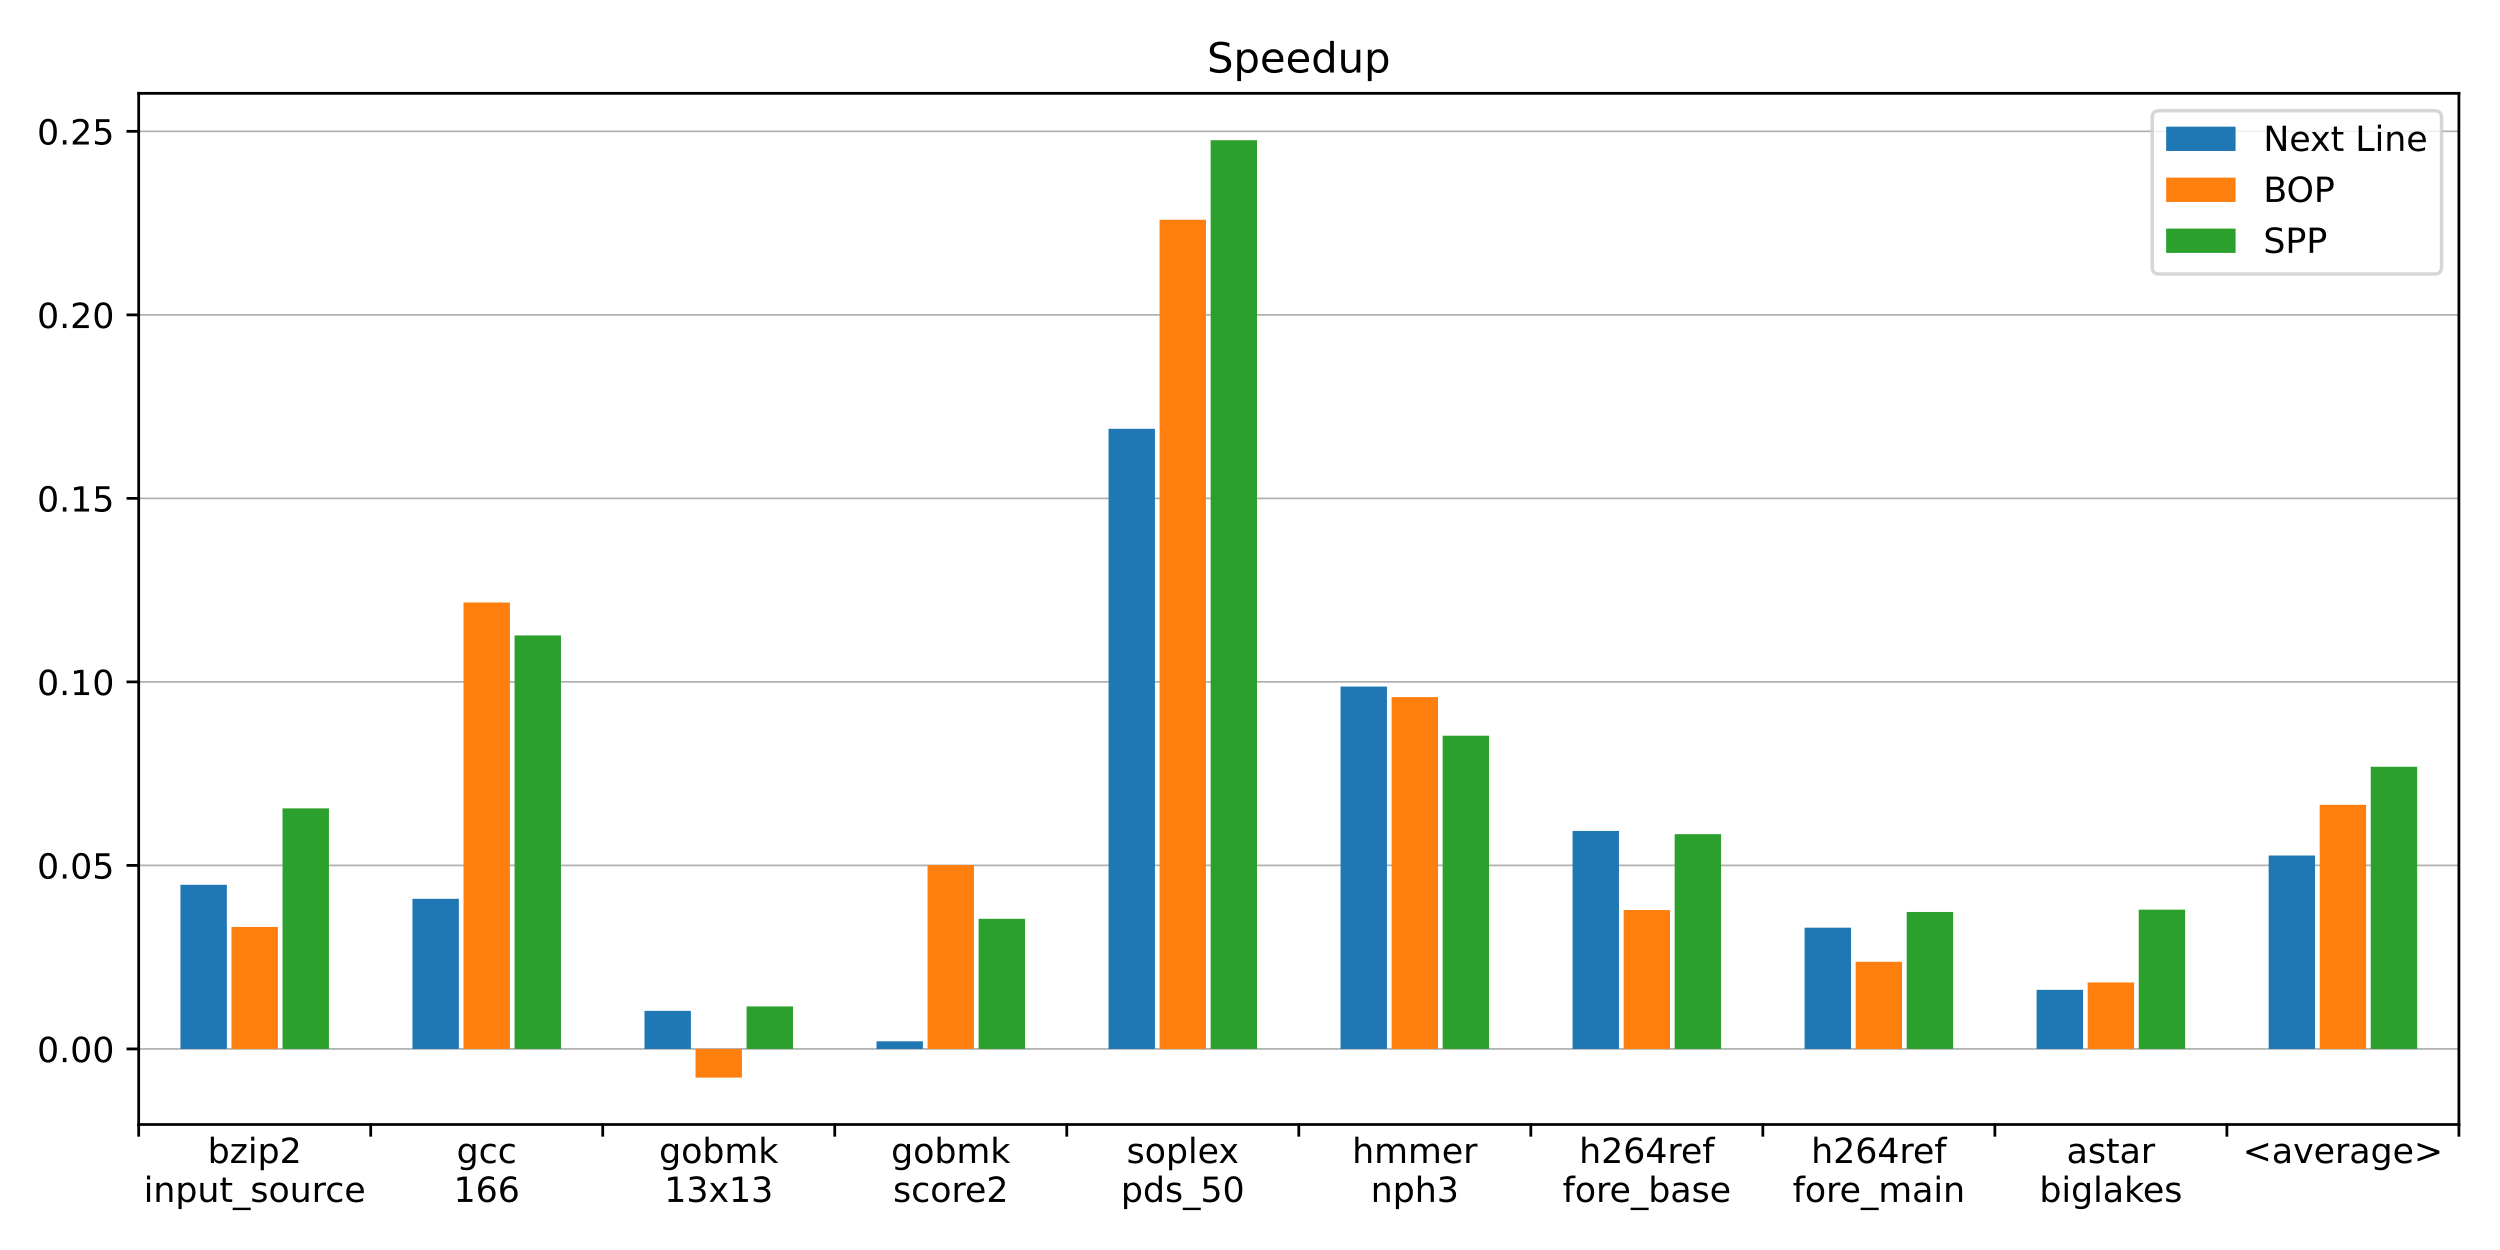 <?xml version="1.0" encoding="utf-8" standalone="no"?>
<!DOCTYPE svg PUBLIC "-//W3C//DTD SVG 1.1//EN"
  "http://www.w3.org/Graphics/SVG/1.1/DTD/svg11.dtd">
<!-- Created with matplotlib (https://matplotlib.org/) -->
<svg height="360pt" version="1.1" viewBox="0 0 720 360" width="720pt" xmlns="http://www.w3.org/2000/svg" xmlns:xlink="http://www.w3.org/1999/xlink">
 <defs>
  <style type="text/css">*{stroke-linecap:butt;stroke-linejoin:round;}</style>
 </defs>
 <g id="figure_1">
  <g id="patch_1">
   <path d="M 0 360 
L 720 360 
L 720 0 
L 0 0 
z
" style="fill:#ffffff;"/>
  </g>
  <g id="axes_1">
   <g id="patch_2">
    <path d="M 39.94 323.855 
L 708.165 323.855 
L 708.165 26.88 
L 39.94 26.88 
z
" style="fill:#ffffff;"/>
   </g>
   <g id="matplotlib.axis_1">
    <g id="xtick_1">
     <g id="text_1">
      <!-- bzip2 -->
      <g transform="translate(59.808 334.953)scale(0.1 -0.1)">
       <defs>
        <path d="M 48.688 27.297 
Q 48.688 37.203 44.609 42.844 
Q 40.531 48.484 33.406 48.484 
Q 26.266 48.484 22.188 42.844 
Q 18.109 37.203 18.109 27.297 
Q 18.109 17.391 22.188 11.75 
Q 26.266 6.109 33.406 6.109 
Q 40.531 6.109 44.609 11.75 
Q 48.688 17.391 48.688 27.297 
z
M 18.109 46.391 
Q 20.953 51.266 25.266 53.625 
Q 29.594 56 35.594 56 
Q 45.562 56 51.781 48.094 
Q 58.016 40.188 58.016 27.297 
Q 58.016 14.406 51.781 6.484 
Q 45.562 -1.422 35.594 -1.422 
Q 29.594 -1.422 25.266 0.953 
Q 20.953 3.328 18.109 8.203 
L 18.109 0 
L 9.078 0 
L 9.078 75.984 
L 18.109 75.984 
z
" id="DejaVuSans-98"/>
        <path d="M 5.516 54.688 
L 48.188 54.688 
L 48.188 46.484 
L 14.406 7.172 
L 48.188 7.172 
L 48.188 0 
L 4.297 0 
L 4.297 8.203 
L 38.094 47.516 
L 5.516 47.516 
z
" id="DejaVuSans-122"/>
        <path d="M 9.422 54.688 
L 18.406 54.688 
L 18.406 0 
L 9.422 0 
z
M 9.422 75.984 
L 18.406 75.984 
L 18.406 64.594 
L 9.422 64.594 
z
" id="DejaVuSans-105"/>
        <path d="M 18.109 8.203 
L 18.109 -20.797 
L 9.078 -20.797 
L 9.078 54.688 
L 18.109 54.688 
L 18.109 46.391 
Q 20.953 51.266 25.266 53.625 
Q 29.594 56 35.594 56 
Q 45.562 56 51.781 48.094 
Q 58.016 40.188 58.016 27.297 
Q 58.016 14.406 51.781 6.484 
Q 45.562 -1.422 35.594 -1.422 
Q 29.594 -1.422 25.266 0.953 
Q 20.953 3.328 18.109 8.203 
z
M 48.688 27.297 
Q 48.688 37.203 44.609 42.844 
Q 40.531 48.484 33.406 48.484 
Q 26.266 48.484 22.188 42.844 
Q 18.109 37.203 18.109 27.297 
Q 18.109 17.391 22.188 11.75 
Q 26.266 6.109 33.406 6.109 
Q 40.531 6.109 44.609 11.75 
Q 48.688 17.391 48.688 27.297 
z
" id="DejaVuSans-112"/>
        <path d="M 19.188 8.297 
L 53.609 8.297 
L 53.609 0 
L 7.328 0 
L 7.328 8.297 
Q 12.938 14.109 22.625 23.891 
Q 32.328 33.688 34.812 36.531 
Q 39.547 41.844 41.422 45.531 
Q 43.312 49.219 43.312 52.781 
Q 43.312 58.594 39.234 62.25 
Q 35.156 65.922 28.609 65.922 
Q 23.969 65.922 18.812 64.312 
Q 13.672 62.703 7.812 59.422 
L 7.812 69.391 
Q 13.766 71.781 18.938 73 
Q 24.125 74.219 28.422 74.219 
Q 39.75 74.219 46.484 68.547 
Q 53.219 62.891 53.219 53.422 
Q 53.219 48.922 51.531 44.891 
Q 49.859 40.875 45.406 35.406 
Q 44.188 33.984 37.641 27.219 
Q 31.109 20.453 19.188 8.297 
z
" id="DejaVuSans-50"/>
       </defs>
       <use xlink:href="#DejaVuSans-98"/>
       <use x="63.477" xlink:href="#DejaVuSans-122"/>
       <use x="115.967" xlink:href="#DejaVuSans-105"/>
       <use x="143.75" xlink:href="#DejaVuSans-112"/>
       <use x="207.227" xlink:href="#DejaVuSans-50"/>
      </g>
      <!-- input_source -->
      <g transform="translate(41.389 346.151)scale(0.1 -0.1)">
       <defs>
        <path d="M 54.891 33.016 
L 54.891 0 
L 45.906 0 
L 45.906 32.719 
Q 45.906 40.484 42.875 44.328 
Q 39.844 48.188 33.797 48.188 
Q 26.516 48.188 22.312 43.547 
Q 18.109 38.922 18.109 30.906 
L 18.109 0 
L 9.078 0 
L 9.078 54.688 
L 18.109 54.688 
L 18.109 46.188 
Q 21.344 51.125 25.703 53.562 
Q 30.078 56 35.797 56 
Q 45.219 56 50.047 50.172 
Q 54.891 44.344 54.891 33.016 
z
" id="DejaVuSans-110"/>
        <path d="M 8.5 21.578 
L 8.5 54.688 
L 17.484 54.688 
L 17.484 21.922 
Q 17.484 14.156 20.5 10.266 
Q 23.531 6.391 29.594 6.391 
Q 36.859 6.391 41.078 11.031 
Q 45.312 15.672 45.312 23.688 
L 45.312 54.688 
L 54.297 54.688 
L 54.297 0 
L 45.312 0 
L 45.312 8.406 
Q 42.047 3.422 37.719 1 
Q 33.406 -1.422 27.688 -1.422 
Q 18.266 -1.422 13.375 4.438 
Q 8.5 10.297 8.5 21.578 
z
M 31.109 56 
z
" id="DejaVuSans-117"/>
        <path d="M 18.312 70.219 
L 18.312 54.688 
L 36.812 54.688 
L 36.812 47.703 
L 18.312 47.703 
L 18.312 18.016 
Q 18.312 11.328 20.141 9.422 
Q 21.969 7.516 27.594 7.516 
L 36.812 7.516 
L 36.812 0 
L 27.594 0 
Q 17.188 0 13.234 3.875 
Q 9.281 7.766 9.281 18.016 
L 9.281 47.703 
L 2.688 47.703 
L 2.688 54.688 
L 9.281 54.688 
L 9.281 70.219 
z
" id="DejaVuSans-116"/>
        <path d="M 50.984 -16.609 
L 50.984 -23.578 
L -0.984 -23.578 
L -0.984 -16.609 
z
" id="DejaVuSans-95"/>
        <path d="M 44.281 53.078 
L 44.281 44.578 
Q 40.484 46.531 36.375 47.5 
Q 32.281 48.484 27.875 48.484 
Q 21.188 48.484 17.844 46.438 
Q 14.5 44.391 14.5 40.281 
Q 14.5 37.156 16.891 35.375 
Q 19.281 33.594 26.516 31.984 
L 29.594 31.297 
Q 39.156 29.25 43.188 25.516 
Q 47.219 21.781 47.219 15.094 
Q 47.219 7.469 41.188 3.016 
Q 35.156 -1.422 24.609 -1.422 
Q 20.219 -1.422 15.453 -0.562 
Q 10.688 0.297 5.422 2 
L 5.422 11.281 
Q 10.406 8.688 15.234 7.391 
Q 20.062 6.109 24.812 6.109 
Q 31.156 6.109 34.562 8.281 
Q 37.984 10.453 37.984 14.406 
Q 37.984 18.062 35.516 20.016 
Q 33.062 21.969 24.703 23.781 
L 21.578 24.516 
Q 13.234 26.266 9.516 29.906 
Q 5.812 33.547 5.812 39.891 
Q 5.812 47.609 11.281 51.797 
Q 16.75 56 26.812 56 
Q 31.781 56 36.172 55.266 
Q 40.578 54.547 44.281 53.078 
z
" id="DejaVuSans-115"/>
        <path d="M 30.609 48.391 
Q 23.391 48.391 19.188 42.75 
Q 14.984 37.109 14.984 27.297 
Q 14.984 17.484 19.156 11.844 
Q 23.344 6.203 30.609 6.203 
Q 37.797 6.203 41.984 11.859 
Q 46.188 17.531 46.188 27.297 
Q 46.188 37.016 41.984 42.703 
Q 37.797 48.391 30.609 48.391 
z
M 30.609 56 
Q 42.328 56 49.016 48.375 
Q 55.719 40.766 55.719 27.297 
Q 55.719 13.875 49.016 6.219 
Q 42.328 -1.422 30.609 -1.422 
Q 18.844 -1.422 12.172 6.219 
Q 5.516 13.875 5.516 27.297 
Q 5.516 40.766 12.172 48.375 
Q 18.844 56 30.609 56 
z
" id="DejaVuSans-111"/>
        <path d="M 41.109 46.297 
Q 39.594 47.172 37.812 47.578 
Q 36.031 48 33.891 48 
Q 26.266 48 22.188 43.047 
Q 18.109 38.094 18.109 28.812 
L 18.109 0 
L 9.078 0 
L 9.078 54.688 
L 18.109 54.688 
L 18.109 46.188 
Q 20.953 51.172 25.484 53.578 
Q 30.031 56 36.531 56 
Q 37.453 56 38.578 55.875 
Q 39.703 55.766 41.062 55.516 
z
" id="DejaVuSans-114"/>
        <path d="M 48.781 52.594 
L 48.781 44.188 
Q 44.969 46.297 41.141 47.344 
Q 37.312 48.391 33.406 48.391 
Q 24.656 48.391 19.812 42.844 
Q 14.984 37.312 14.984 27.297 
Q 14.984 17.281 19.812 11.734 
Q 24.656 6.203 33.406 6.203 
Q 37.312 6.203 41.141 7.25 
Q 44.969 8.297 48.781 10.406 
L 48.781 2.094 
Q 45.016 0.344 40.984 -0.531 
Q 36.969 -1.422 32.422 -1.422 
Q 20.062 -1.422 12.781 6.344 
Q 5.516 14.109 5.516 27.297 
Q 5.516 40.672 12.859 48.328 
Q 20.219 56 33.016 56 
Q 37.156 56 41.109 55.141 
Q 45.062 54.297 48.781 52.594 
z
" id="DejaVuSans-99"/>
        <path d="M 56.203 29.594 
L 56.203 25.203 
L 14.891 25.203 
Q 15.484 15.922 20.484 11.062 
Q 25.484 6.203 34.422 6.203 
Q 39.594 6.203 44.453 7.469 
Q 49.312 8.734 54.109 11.281 
L 54.109 2.781 
Q 49.266 0.734 44.188 -0.344 
Q 39.109 -1.422 33.891 -1.422 
Q 20.797 -1.422 13.156 6.188 
Q 5.516 13.812 5.516 26.812 
Q 5.516 40.234 12.766 48.109 
Q 20.016 56 32.328 56 
Q 43.359 56 49.781 48.891 
Q 56.203 41.797 56.203 29.594 
z
M 47.219 32.234 
Q 47.125 39.594 43.094 43.984 
Q 39.062 48.391 32.422 48.391 
Q 24.906 48.391 20.391 44.141 
Q 15.875 39.891 15.188 32.172 
z
" id="DejaVuSans-101"/>
       </defs>
       <use xlink:href="#DejaVuSans-105"/>
       <use x="27.783" xlink:href="#DejaVuSans-110"/>
       <use x="91.162" xlink:href="#DejaVuSans-112"/>
       <use x="154.639" xlink:href="#DejaVuSans-117"/>
       <use x="218.018" xlink:href="#DejaVuSans-116"/>
       <use x="257.227" xlink:href="#DejaVuSans-95"/>
       <use x="307.227" xlink:href="#DejaVuSans-115"/>
       <use x="359.326" xlink:href="#DejaVuSans-111"/>
       <use x="420.508" xlink:href="#DejaVuSans-117"/>
       <use x="483.887" xlink:href="#DejaVuSans-114"/>
       <use x="522.75" xlink:href="#DejaVuSans-99"/>
       <use x="577.73" xlink:href="#DejaVuSans-101"/>
      </g>
     </g>
    </g>
    <g id="xtick_2">
     <g id="text_2">
      <!-- gcc -->
      <g transform="translate(131.501 334.953)scale(0.1 -0.1)">
       <defs>
        <path d="M 45.406 27.984 
Q 45.406 37.75 41.375 43.109 
Q 37.359 48.484 30.078 48.484 
Q 22.859 48.484 18.828 43.109 
Q 14.797 37.75 14.797 27.984 
Q 14.797 18.266 18.828 12.891 
Q 22.859 7.516 30.078 7.516 
Q 37.359 7.516 41.375 12.891 
Q 45.406 18.266 45.406 27.984 
z
M 54.391 6.781 
Q 54.391 -7.172 48.188 -13.984 
Q 42 -20.797 29.203 -20.797 
Q 24.469 -20.797 20.266 -20.094 
Q 16.062 -19.391 12.109 -17.922 
L 12.109 -9.188 
Q 16.062 -11.328 19.922 -12.344 
Q 23.781 -13.375 27.781 -13.375 
Q 36.625 -13.375 41.016 -8.766 
Q 45.406 -4.156 45.406 5.172 
L 45.406 9.625 
Q 42.625 4.781 38.281 2.391 
Q 33.938 0 27.875 0 
Q 17.828 0 11.672 7.656 
Q 5.516 15.328 5.516 27.984 
Q 5.516 40.672 11.672 48.328 
Q 17.828 56 27.875 56 
Q 33.938 56 38.281 53.609 
Q 42.625 51.219 45.406 46.391 
L 45.406 54.688 
L 54.391 54.688 
z
" id="DejaVuSans-103"/>
       </defs>
       <use xlink:href="#DejaVuSans-103"/>
       <use x="63.477" xlink:href="#DejaVuSans-99"/>
       <use x="118.457" xlink:href="#DejaVuSans-99"/>
      </g>
      <!-- 166 -->
      <g transform="translate(130.63 346.151)scale(0.1 -0.1)">
       <defs>
        <path d="M 12.406 8.297 
L 28.516 8.297 
L 28.516 63.922 
L 10.984 60.406 
L 10.984 69.391 
L 28.422 72.906 
L 38.281 72.906 
L 38.281 8.297 
L 54.391 8.297 
L 54.391 0 
L 12.406 0 
z
" id="DejaVuSans-49"/>
        <path d="M 33.016 40.375 
Q 26.375 40.375 22.484 35.828 
Q 18.609 31.297 18.609 23.391 
Q 18.609 15.531 22.484 10.953 
Q 26.375 6.391 33.016 6.391 
Q 39.656 6.391 43.531 10.953 
Q 47.406 15.531 47.406 23.391 
Q 47.406 31.297 43.531 35.828 
Q 39.656 40.375 33.016 40.375 
z
M 52.594 71.297 
L 52.594 62.312 
Q 48.875 64.062 45.094 64.984 
Q 41.312 65.922 37.594 65.922 
Q 27.828 65.922 22.672 59.328 
Q 17.531 52.734 16.797 39.406 
Q 19.672 43.656 24.016 45.922 
Q 28.375 48.188 33.594 48.188 
Q 44.578 48.188 50.953 41.516 
Q 57.328 34.859 57.328 23.391 
Q 57.328 12.156 50.688 5.359 
Q 44.047 -1.422 33.016 -1.422 
Q 20.359 -1.422 13.672 8.266 
Q 6.984 17.969 6.984 36.375 
Q 6.984 53.656 15.188 63.938 
Q 23.391 74.219 37.203 74.219 
Q 40.922 74.219 44.703 73.484 
Q 48.484 72.75 52.594 71.297 
z
" id="DejaVuSans-54"/>
       </defs>
       <use xlink:href="#DejaVuSans-49"/>
       <use x="63.623" xlink:href="#DejaVuSans-54"/>
       <use x="127.246" xlink:href="#DejaVuSans-54"/>
      </g>
     </g>
    </g>
    <g id="xtick_3">
     <g id="text_3">
      <!-- gobmk -->
      <g transform="translate(189.823 334.953)scale(0.1 -0.1)">
       <defs>
        <path d="M 52 44.188 
Q 55.375 50.25 60.062 53.125 
Q 64.75 56 71.094 56 
Q 79.641 56 84.281 50.016 
Q 88.922 44.047 88.922 33.016 
L 88.922 0 
L 79.891 0 
L 79.891 32.719 
Q 79.891 40.578 77.094 44.375 
Q 74.312 48.188 68.609 48.188 
Q 61.625 48.188 57.562 43.547 
Q 53.516 38.922 53.516 30.906 
L 53.516 0 
L 44.484 0 
L 44.484 32.719 
Q 44.484 40.625 41.703 44.406 
Q 38.922 48.188 33.109 48.188 
Q 26.219 48.188 22.156 43.531 
Q 18.109 38.875 18.109 30.906 
L 18.109 0 
L 9.078 0 
L 9.078 54.688 
L 18.109 54.688 
L 18.109 46.188 
Q 21.188 51.219 25.484 53.609 
Q 29.781 56 35.688 56 
Q 41.656 56 45.828 52.969 
Q 50 49.953 52 44.188 
z
" id="DejaVuSans-109"/>
        <path d="M 9.078 75.984 
L 18.109 75.984 
L 18.109 31.109 
L 44.922 54.688 
L 56.391 54.688 
L 27.391 29.109 
L 57.625 0 
L 45.906 0 
L 18.109 26.703 
L 18.109 0 
L 9.078 0 
z
" id="DejaVuSans-107"/>
       </defs>
       <use xlink:href="#DejaVuSans-103"/>
       <use x="63.477" xlink:href="#DejaVuSans-111"/>
       <use x="124.658" xlink:href="#DejaVuSans-98"/>
       <use x="188.135" xlink:href="#DejaVuSans-109"/>
       <use x="285.547" xlink:href="#DejaVuSans-107"/>
      </g>
      <!-- 13x13 -->
      <g transform="translate(191.312 346.151)scale(0.1 -0.1)">
       <defs>
        <path d="M 40.578 39.312 
Q 47.656 37.797 51.625 33 
Q 55.609 28.219 55.609 21.188 
Q 55.609 10.406 48.188 4.484 
Q 40.766 -1.422 27.094 -1.422 
Q 22.516 -1.422 17.656 -0.516 
Q 12.797 0.391 7.625 2.203 
L 7.625 11.719 
Q 11.719 9.328 16.594 8.109 
Q 21.484 6.891 26.812 6.891 
Q 36.078 6.891 40.938 10.547 
Q 45.797 14.203 45.797 21.188 
Q 45.797 27.641 41.281 31.266 
Q 36.766 34.906 28.719 34.906 
L 20.219 34.906 
L 20.219 43.016 
L 29.109 43.016 
Q 36.375 43.016 40.234 45.922 
Q 44.094 48.828 44.094 54.297 
Q 44.094 59.906 40.109 62.906 
Q 36.141 65.922 28.719 65.922 
Q 24.656 65.922 20.016 65.031 
Q 15.375 64.156 9.812 62.312 
L 9.812 71.094 
Q 15.438 72.656 20.344 73.438 
Q 25.25 74.219 29.594 74.219 
Q 40.828 74.219 47.359 69.109 
Q 53.906 64.016 53.906 55.328 
Q 53.906 49.266 50.438 45.094 
Q 46.969 40.922 40.578 39.312 
z
" id="DejaVuSans-51"/>
        <path d="M 54.891 54.688 
L 35.109 28.078 
L 55.906 0 
L 45.312 0 
L 29.391 21.484 
L 13.484 0 
L 2.875 0 
L 24.125 28.609 
L 4.688 54.688 
L 15.281 54.688 
L 29.781 35.203 
L 44.281 54.688 
z
" id="DejaVuSans-120"/>
       </defs>
       <use xlink:href="#DejaVuSans-49"/>
       <use x="63.623" xlink:href="#DejaVuSans-51"/>
       <use x="127.246" xlink:href="#DejaVuSans-120"/>
       <use x="186.426" xlink:href="#DejaVuSans-49"/>
       <use x="250.049" xlink:href="#DejaVuSans-51"/>
      </g>
     </g>
    </g>
    <g id="xtick_4">
     <g id="text_4">
      <!-- gobmk -->
      <g transform="translate(256.645 334.953)scale(0.1 -0.1)">
       <use xlink:href="#DejaVuSans-103"/>
       <use x="63.477" xlink:href="#DejaVuSans-111"/>
       <use x="124.658" xlink:href="#DejaVuSans-98"/>
       <use x="188.135" xlink:href="#DejaVuSans-109"/>
       <use x="285.547" xlink:href="#DejaVuSans-107"/>
      </g>
      <!-- score2 -->
      <g transform="translate(257.205 346.151)scale(0.1 -0.1)">
       <use xlink:href="#DejaVuSans-115"/>
       <use x="52.1" xlink:href="#DejaVuSans-99"/>
       <use x="107.08" xlink:href="#DejaVuSans-111"/>
       <use x="168.262" xlink:href="#DejaVuSans-114"/>
       <use x="207.125" xlink:href="#DejaVuSans-101"/>
       <use x="268.648" xlink:href="#DejaVuSans-50"/>
      </g>
     </g>
    </g>
    <g id="xtick_5">
     <g id="text_5">
      <!-- soplex -->
      <g transform="translate(324.465 334.953)scale(0.1 -0.1)">
       <defs>
        <path d="M 9.422 75.984 
L 18.406 75.984 
L 18.406 0 
L 9.422 0 
z
" id="DejaVuSans-108"/>
       </defs>
       <use xlink:href="#DejaVuSans-115"/>
       <use x="52.1" xlink:href="#DejaVuSans-111"/>
       <use x="113.281" xlink:href="#DejaVuSans-112"/>
       <use x="176.758" xlink:href="#DejaVuSans-108"/>
       <use x="204.541" xlink:href="#DejaVuSans-101"/>
       <use x="264.314" xlink:href="#DejaVuSans-120"/>
      </g>
      <!-- pds_50 -->
      <g transform="translate(322.826 346.151)scale(0.1 -0.1)">
       <defs>
        <path d="M 45.406 46.391 
L 45.406 75.984 
L 54.391 75.984 
L 54.391 0 
L 45.406 0 
L 45.406 8.203 
Q 42.578 3.328 38.25 0.953 
Q 33.938 -1.422 27.875 -1.422 
Q 17.969 -1.422 11.734 6.484 
Q 5.516 14.406 5.516 27.297 
Q 5.516 40.188 11.734 48.094 
Q 17.969 56 27.875 56 
Q 33.938 56 38.25 53.625 
Q 42.578 51.266 45.406 46.391 
z
M 14.797 27.297 
Q 14.797 17.391 18.875 11.75 
Q 22.953 6.109 30.078 6.109 
Q 37.203 6.109 41.297 11.75 
Q 45.406 17.391 45.406 27.297 
Q 45.406 37.203 41.297 42.844 
Q 37.203 48.484 30.078 48.484 
Q 22.953 48.484 18.875 42.844 
Q 14.797 37.203 14.797 27.297 
z
" id="DejaVuSans-100"/>
        <path d="M 10.797 72.906 
L 49.516 72.906 
L 49.516 64.594 
L 19.828 64.594 
L 19.828 46.734 
Q 21.969 47.469 24.109 47.828 
Q 26.266 48.188 28.422 48.188 
Q 40.625 48.188 47.75 41.5 
Q 54.891 34.812 54.891 23.391 
Q 54.891 11.625 47.562 5.094 
Q 40.234 -1.422 26.906 -1.422 
Q 22.312 -1.422 17.547 -0.641 
Q 12.797 0.141 7.719 1.703 
L 7.719 11.625 
Q 12.109 9.234 16.797 8.062 
Q 21.484 6.891 26.703 6.891 
Q 35.156 6.891 40.078 11.328 
Q 45.016 15.766 45.016 23.391 
Q 45.016 31 40.078 35.438 
Q 35.156 39.891 26.703 39.891 
Q 22.75 39.891 18.812 39.016 
Q 14.891 38.141 10.797 36.281 
z
" id="DejaVuSans-53"/>
        <path d="M 31.781 66.406 
Q 24.172 66.406 20.328 58.906 
Q 16.5 51.422 16.5 36.375 
Q 16.5 21.391 20.328 13.891 
Q 24.172 6.391 31.781 6.391 
Q 39.453 6.391 43.281 13.891 
Q 47.125 21.391 47.125 36.375 
Q 47.125 51.422 43.281 58.906 
Q 39.453 66.406 31.781 66.406 
z
M 31.781 74.219 
Q 44.047 74.219 50.516 64.516 
Q 56.984 54.828 56.984 36.375 
Q 56.984 17.969 50.516 8.266 
Q 44.047 -1.422 31.781 -1.422 
Q 19.531 -1.422 13.062 8.266 
Q 6.594 17.969 6.594 36.375 
Q 6.594 54.828 13.062 64.516 
Q 19.531 74.219 31.781 74.219 
z
" id="DejaVuSans-48"/>
       </defs>
       <use xlink:href="#DejaVuSans-112"/>
       <use x="63.477" xlink:href="#DejaVuSans-100"/>
       <use x="126.953" xlink:href="#DejaVuSans-115"/>
       <use x="179.053" xlink:href="#DejaVuSans-95"/>
       <use x="229.053" xlink:href="#DejaVuSans-53"/>
       <use x="292.676" xlink:href="#DejaVuSans-48"/>
      </g>
     </g>
    </g>
    <g id="xtick_6">
     <g id="text_6">
      <!-- hmmer -->
      <g transform="translate(389.422 334.953)scale(0.1 -0.1)">
       <defs>
        <path d="M 54.891 33.016 
L 54.891 0 
L 45.906 0 
L 45.906 32.719 
Q 45.906 40.484 42.875 44.328 
Q 39.844 48.188 33.797 48.188 
Q 26.516 48.188 22.312 43.547 
Q 18.109 38.922 18.109 30.906 
L 18.109 0 
L 9.078 0 
L 9.078 75.984 
L 18.109 75.984 
L 18.109 46.188 
Q 21.344 51.125 25.703 53.562 
Q 30.078 56 35.797 56 
Q 45.219 56 50.047 50.172 
Q 54.891 44.344 54.891 33.016 
z
" id="DejaVuSans-104"/>
       </defs>
       <use xlink:href="#DejaVuSans-104"/>
       <use x="63.379" xlink:href="#DejaVuSans-109"/>
       <use x="160.791" xlink:href="#DejaVuSans-109"/>
       <use x="258.203" xlink:href="#DejaVuSans-101"/>
       <use x="319.727" xlink:href="#DejaVuSans-114"/>
      </g>
      <!-- nph3 -->
      <g transform="translate(394.771 346.151)scale(0.1 -0.1)">
       <use xlink:href="#DejaVuSans-110"/>
       <use x="63.379" xlink:href="#DejaVuSans-112"/>
       <use x="126.855" xlink:href="#DejaVuSans-104"/>
       <use x="190.234" xlink:href="#DejaVuSans-51"/>
      </g>
     </g>
    </g>
    <g id="xtick_7">
     <g id="text_7">
      <!-- h264ref -->
      <g transform="translate(454.794 334.953)scale(0.1 -0.1)">
       <defs>
        <path d="M 37.797 64.312 
L 12.891 25.391 
L 37.797 25.391 
z
M 35.203 72.906 
L 47.609 72.906 
L 47.609 25.391 
L 58.016 25.391 
L 58.016 17.188 
L 47.609 17.188 
L 47.609 0 
L 37.797 0 
L 37.797 17.188 
L 4.891 17.188 
L 4.891 26.703 
z
" id="DejaVuSans-52"/>
        <path d="M 37.109 75.984 
L 37.109 68.5 
L 28.516 68.5 
Q 23.688 68.5 21.797 66.547 
Q 19.922 64.594 19.922 59.516 
L 19.922 54.688 
L 34.719 54.688 
L 34.719 47.703 
L 19.922 47.703 
L 19.922 0 
L 10.891 0 
L 10.891 47.703 
L 2.297 47.703 
L 2.297 54.688 
L 10.891 54.688 
L 10.891 58.5 
Q 10.891 67.625 15.141 71.797 
Q 19.391 75.984 28.609 75.984 
z
" id="DejaVuSans-102"/>
       </defs>
       <use xlink:href="#DejaVuSans-104"/>
       <use x="63.379" xlink:href="#DejaVuSans-50"/>
       <use x="127.002" xlink:href="#DejaVuSans-54"/>
       <use x="190.625" xlink:href="#DejaVuSans-52"/>
       <use x="254.248" xlink:href="#DejaVuSans-114"/>
       <use x="293.111" xlink:href="#DejaVuSans-101"/>
       <use x="354.635" xlink:href="#DejaVuSans-102"/>
      </g>
      <!-- fore_base -->
      <g transform="translate(450.028 346.151)scale(0.1 -0.1)">
       <defs>
        <path d="M 34.281 27.484 
Q 23.391 27.484 19.188 25 
Q 14.984 22.516 14.984 16.5 
Q 14.984 11.719 18.141 8.906 
Q 21.297 6.109 26.703 6.109 
Q 34.188 6.109 38.703 11.406 
Q 43.219 16.703 43.219 25.484 
L 43.219 27.484 
z
M 52.203 31.203 
L 52.203 0 
L 43.219 0 
L 43.219 8.297 
Q 40.141 3.328 35.547 0.953 
Q 30.953 -1.422 24.312 -1.422 
Q 15.922 -1.422 10.953 3.297 
Q 6 8.016 6 15.922 
Q 6 25.141 12.172 29.828 
Q 18.359 34.516 30.609 34.516 
L 43.219 34.516 
L 43.219 35.406 
Q 43.219 41.609 39.141 45 
Q 35.062 48.391 27.688 48.391 
Q 23 48.391 18.547 47.266 
Q 14.109 46.141 10.016 43.891 
L 10.016 52.203 
Q 14.938 54.109 19.578 55.047 
Q 24.219 56 28.609 56 
Q 40.484 56 46.344 49.844 
Q 52.203 43.703 52.203 31.203 
z
" id="DejaVuSans-97"/>
       </defs>
       <use xlink:href="#DejaVuSans-102"/>
       <use x="35.205" xlink:href="#DejaVuSans-111"/>
       <use x="96.387" xlink:href="#DejaVuSans-114"/>
       <use x="135.25" xlink:href="#DejaVuSans-101"/>
       <use x="196.773" xlink:href="#DejaVuSans-95"/>
       <use x="246.773" xlink:href="#DejaVuSans-98"/>
       <use x="310.25" xlink:href="#DejaVuSans-97"/>
       <use x="371.529" xlink:href="#DejaVuSans-115"/>
       <use x="423.629" xlink:href="#DejaVuSans-101"/>
      </g>
     </g>
    </g>
    <g id="xtick_8">
     <g id="text_8">
      <!-- h264ref -->
      <g transform="translate(521.617 334.953)scale(0.1 -0.1)">
       <use xlink:href="#DejaVuSans-104"/>
       <use x="63.379" xlink:href="#DejaVuSans-50"/>
       <use x="127.002" xlink:href="#DejaVuSans-54"/>
       <use x="190.625" xlink:href="#DejaVuSans-52"/>
       <use x="254.248" xlink:href="#DejaVuSans-114"/>
       <use x="293.111" xlink:href="#DejaVuSans-101"/>
       <use x="354.635" xlink:href="#DejaVuSans-102"/>
      </g>
      <!-- fore_main -->
      <g transform="translate(516.278 346.151)scale(0.1 -0.1)">
       <use xlink:href="#DejaVuSans-102"/>
       <use x="35.205" xlink:href="#DejaVuSans-111"/>
       <use x="96.387" xlink:href="#DejaVuSans-114"/>
       <use x="135.25" xlink:href="#DejaVuSans-101"/>
       <use x="196.773" xlink:href="#DejaVuSans-95"/>
       <use x="246.773" xlink:href="#DejaVuSans-109"/>
       <use x="344.186" xlink:href="#DejaVuSans-97"/>
       <use x="405.465" xlink:href="#DejaVuSans-105"/>
       <use x="433.248" xlink:href="#DejaVuSans-110"/>
      </g>
     </g>
    </g>
    <g id="xtick_9">
     <g id="text_9">
      <!-- astar -->
      <g transform="translate(595.183 334.953)scale(0.1 -0.1)">
       <use xlink:href="#DejaVuSans-97"/>
       <use x="61.279" xlink:href="#DejaVuSans-115"/>
       <use x="113.379" xlink:href="#DejaVuSans-116"/>
       <use x="152.588" xlink:href="#DejaVuSans-97"/>
       <use x="213.867" xlink:href="#DejaVuSans-114"/>
      </g>
      <!-- biglakes -->
      <g transform="translate(587.345 346.151)scale(0.1 -0.1)">
       <use xlink:href="#DejaVuSans-98"/>
       <use x="63.477" xlink:href="#DejaVuSans-105"/>
       <use x="91.26" xlink:href="#DejaVuSans-103"/>
       <use x="154.736" xlink:href="#DejaVuSans-108"/>
       <use x="182.52" xlink:href="#DejaVuSans-97"/>
       <use x="243.799" xlink:href="#DejaVuSans-107"/>
       <use x="298.084" xlink:href="#DejaVuSans-101"/>
       <use x="359.607" xlink:href="#DejaVuSans-115"/>
      </g>
     </g>
    </g>
    <g id="xtick_10">
     <g id="text_10">
      <!-- &lt;average&gt; -->
      <g transform="translate(645.904 334.953)scale(0.1 -0.1)">
       <defs>
        <path d="M 73.188 49.219 
L 22.797 31.297 
L 73.188 13.484 
L 73.188 4.594 
L 10.594 27.297 
L 10.594 35.406 
L 73.188 58.109 
z
" id="DejaVuSans-60"/>
        <path d="M 2.984 54.688 
L 12.5 54.688 
L 29.594 8.797 
L 46.688 54.688 
L 56.203 54.688 
L 35.688 0 
L 23.484 0 
z
" id="DejaVuSans-118"/>
        <path d="M 10.594 49.219 
L 10.594 58.109 
L 73.188 35.406 
L 73.188 27.297 
L 10.594 4.594 
L 10.594 13.484 
L 60.891 31.297 
z
" id="DejaVuSans-62"/>
       </defs>
       <use xlink:href="#DejaVuSans-60"/>
       <use x="83.789" xlink:href="#DejaVuSans-97"/>
       <use x="145.068" xlink:href="#DejaVuSans-118"/>
       <use x="204.248" xlink:href="#DejaVuSans-101"/>
       <use x="265.771" xlink:href="#DejaVuSans-114"/>
       <use x="306.885" xlink:href="#DejaVuSans-97"/>
       <use x="368.164" xlink:href="#DejaVuSans-103"/>
       <use x="431.641" xlink:href="#DejaVuSans-101"/>
       <use x="493.164" xlink:href="#DejaVuSans-62"/>
      </g>
     </g>
    </g>
    <g id="xtick_11">
     <g id="line2d_1">
      <defs>
       <path d="M 0 0 
L 0 3.5 
" id="m788d9686ae" style="stroke:#000000;stroke-width:0.8;"/>
      </defs>
      <g>
       <use style="stroke:#000000;stroke-width:0.8;" x="39.94" xlink:href="#m788d9686ae" y="323.855"/>
      </g>
     </g>
    </g>
    <g id="xtick_12">
     <g id="line2d_2">
      <g>
       <use style="stroke:#000000;stroke-width:0.8;" x="106.763" xlink:href="#m788d9686ae" y="323.855"/>
      </g>
     </g>
    </g>
    <g id="xtick_13">
     <g id="line2d_3">
      <g>
       <use style="stroke:#000000;stroke-width:0.8;" x="173.585" xlink:href="#m788d9686ae" y="323.855"/>
      </g>
     </g>
    </g>
    <g id="xtick_14">
     <g id="line2d_4">
      <g>
       <use style="stroke:#000000;stroke-width:0.8;" x="240.407" xlink:href="#m788d9686ae" y="323.855"/>
      </g>
     </g>
    </g>
    <g id="xtick_15">
     <g id="line2d_5">
      <g>
       <use style="stroke:#000000;stroke-width:0.8;" x="307.23" xlink:href="#m788d9686ae" y="323.855"/>
      </g>
     </g>
    </g>
    <g id="xtick_16">
     <g id="line2d_6">
      <g>
       <use style="stroke:#000000;stroke-width:0.8;" x="374.053" xlink:href="#m788d9686ae" y="323.855"/>
      </g>
     </g>
    </g>
    <g id="xtick_17">
     <g id="line2d_7">
      <g>
       <use style="stroke:#000000;stroke-width:0.8;" x="440.875" xlink:href="#m788d9686ae" y="323.855"/>
      </g>
     </g>
    </g>
    <g id="xtick_18">
     <g id="line2d_8">
      <g>
       <use style="stroke:#000000;stroke-width:0.8;" x="507.697" xlink:href="#m788d9686ae" y="323.855"/>
      </g>
     </g>
    </g>
    <g id="xtick_19">
     <g id="line2d_9">
      <g>
       <use style="stroke:#000000;stroke-width:0.8;" x="574.52" xlink:href="#m788d9686ae" y="323.855"/>
      </g>
     </g>
    </g>
    <g id="xtick_20">
     <g id="line2d_10">
      <g>
       <use style="stroke:#000000;stroke-width:0.8;" x="641.342" xlink:href="#m788d9686ae" y="323.855"/>
      </g>
     </g>
    </g>
    <g id="xtick_21">
     <g id="line2d_11">
      <g>
       <use style="stroke:#000000;stroke-width:0.8;" x="708.165" xlink:href="#m788d9686ae" y="323.855"/>
      </g>
     </g>
    </g>
   </g>
   <g id="matplotlib.axis_2">
    <g id="ytick_1">
     <g id="line2d_12">
      <path clip-path="url(#p651b59a863)" d="M 39.94 302.096 
L 708.165 302.096 
" style="fill:none;stroke:#b0b0b0;stroke-linecap:square;stroke-width:0.5;"/>
     </g>
     <g id="line2d_13">
      <defs>
       <path d="M 0 0 
L -3.5 0 
" id="ma0984ada80" style="stroke:#000000;stroke-width:0.8;"/>
      </defs>
      <g>
       <use style="stroke:#000000;stroke-width:0.8;" x="39.94" xlink:href="#ma0984ada80" y="302.096"/>
      </g>
     </g>
     <g id="text_11">
      <!-- 0.00 -->
      <g transform="translate(10.674 305.895)scale(0.1 -0.1)">
       <defs>
        <path d="M 10.688 12.406 
L 21 12.406 
L 21 0 
L 10.688 0 
z
" id="DejaVuSans-46"/>
       </defs>
       <use xlink:href="#DejaVuSans-48"/>
       <use x="63.623" xlink:href="#DejaVuSans-46"/>
       <use x="95.41" xlink:href="#DejaVuSans-48"/>
       <use x="159.033" xlink:href="#DejaVuSans-48"/>
      </g>
     </g>
    </g>
    <g id="ytick_2">
     <g id="line2d_14">
      <path clip-path="url(#p651b59a863)" d="M 39.94 249.241 
L 708.165 249.241 
" style="fill:none;stroke:#b0b0b0;stroke-linecap:square;stroke-width:0.5;"/>
     </g>
     <g id="line2d_15">
      <g>
       <use style="stroke:#000000;stroke-width:0.8;" x="39.94" xlink:href="#ma0984ada80" y="249.241"/>
      </g>
     </g>
     <g id="text_12">
      <!-- 0.05 -->
      <g transform="translate(10.674 253.04)scale(0.1 -0.1)">
       <use xlink:href="#DejaVuSans-48"/>
       <use x="63.623" xlink:href="#DejaVuSans-46"/>
       <use x="95.41" xlink:href="#DejaVuSans-48"/>
       <use x="159.033" xlink:href="#DejaVuSans-53"/>
      </g>
     </g>
    </g>
    <g id="ytick_3">
     <g id="line2d_16">
      <path clip-path="url(#p651b59a863)" d="M 39.94 196.386 
L 708.165 196.386 
" style="fill:none;stroke:#b0b0b0;stroke-linecap:square;stroke-width:0.5;"/>
     </g>
     <g id="line2d_17">
      <g>
       <use style="stroke:#000000;stroke-width:0.8;" x="39.94" xlink:href="#ma0984ada80" y="196.386"/>
      </g>
     </g>
     <g id="text_13">
      <!-- 0.10 -->
      <g transform="translate(10.674 200.185)scale(0.1 -0.1)">
       <use xlink:href="#DejaVuSans-48"/>
       <use x="63.623" xlink:href="#DejaVuSans-46"/>
       <use x="95.41" xlink:href="#DejaVuSans-49"/>
       <use x="159.033" xlink:href="#DejaVuSans-48"/>
      </g>
     </g>
    </g>
    <g id="ytick_4">
     <g id="line2d_18">
      <path clip-path="url(#p651b59a863)" d="M 39.94 143.531 
L 708.165 143.531 
" style="fill:none;stroke:#b0b0b0;stroke-linecap:square;stroke-width:0.5;"/>
     </g>
     <g id="line2d_19">
      <g>
       <use style="stroke:#000000;stroke-width:0.8;" x="39.94" xlink:href="#ma0984ada80" y="143.531"/>
      </g>
     </g>
     <g id="text_14">
      <!-- 0.15 -->
      <g transform="translate(10.674 147.33)scale(0.1 -0.1)">
       <use xlink:href="#DejaVuSans-48"/>
       <use x="63.623" xlink:href="#DejaVuSans-46"/>
       <use x="95.41" xlink:href="#DejaVuSans-49"/>
       <use x="159.033" xlink:href="#DejaVuSans-53"/>
      </g>
     </g>
    </g>
    <g id="ytick_5">
     <g id="line2d_20">
      <path clip-path="url(#p651b59a863)" d="M 39.94 90.676 
L 708.165 90.676 
" style="fill:none;stroke:#b0b0b0;stroke-linecap:square;stroke-width:0.5;"/>
     </g>
     <g id="line2d_21">
      <g>
       <use style="stroke:#000000;stroke-width:0.8;" x="39.94" xlink:href="#ma0984ada80" y="90.676"/>
      </g>
     </g>
     <g id="text_15">
      <!-- 0.20 -->
      <g transform="translate(10.674 94.475)scale(0.1 -0.1)">
       <use xlink:href="#DejaVuSans-48"/>
       <use x="63.623" xlink:href="#DejaVuSans-46"/>
       <use x="95.41" xlink:href="#DejaVuSans-50"/>
       <use x="159.033" xlink:href="#DejaVuSans-48"/>
      </g>
     </g>
    </g>
    <g id="ytick_6">
     <g id="line2d_22">
      <path clip-path="url(#p651b59a863)" d="M 39.94 37.821 
L 708.165 37.821 
" style="fill:none;stroke:#b0b0b0;stroke-linecap:square;stroke-width:0.5;"/>
     </g>
     <g id="line2d_23">
      <g>
       <use style="stroke:#000000;stroke-width:0.8;" x="39.94" xlink:href="#ma0984ada80" y="37.821"/>
      </g>
     </g>
     <g id="text_16">
      <!-- 0.25 -->
      <g transform="translate(10.674 41.62)scale(0.1 -0.1)">
       <use xlink:href="#DejaVuSans-48"/>
       <use x="63.623" xlink:href="#DejaVuSans-46"/>
       <use x="95.41" xlink:href="#DejaVuSans-50"/>
       <use x="159.033" xlink:href="#DejaVuSans-53"/>
      </g>
     </g>
    </g>
   </g>
   <g id="patch_3">
    <path clip-path="url(#p651b59a863)" d="M 51.968 302.096 
L 65.333 302.096 
L 65.333 254.822 
L 51.968 254.822 
z
" style="fill:#1f77b4;"/>
   </g>
   <g id="patch_4">
    <path clip-path="url(#p651b59a863)" d="M 118.791 302.096 
L 132.155 302.096 
L 132.155 258.863 
L 118.791 258.863 
z
" style="fill:#1f77b4;"/>
   </g>
   <g id="patch_5">
    <path clip-path="url(#p651b59a863)" d="M 185.613 302.096 
L 198.978 302.096 
L 198.978 291.133 
L 185.613 291.133 
z
" style="fill:#1f77b4;"/>
   </g>
   <g id="patch_6">
    <path clip-path="url(#p651b59a863)" d="M 252.436 302.096 
L 265.8 302.096 
L 265.8 299.889 
L 252.436 299.889 
z
" style="fill:#1f77b4;"/>
   </g>
   <g id="patch_7">
    <path clip-path="url(#p651b59a863)" d="M 319.258 302.096 
L 332.623 302.096 
L 332.623 123.496 
L 319.258 123.496 
z
" style="fill:#1f77b4;"/>
   </g>
   <g id="patch_8">
    <path clip-path="url(#p651b59a863)" d="M 386.081 302.096 
L 399.445 302.096 
L 399.445 197.73 
L 386.081 197.73 
z
" style="fill:#1f77b4;"/>
   </g>
   <g id="patch_9">
    <path clip-path="url(#p651b59a863)" d="M 452.903 302.096 
L 466.268 302.096 
L 466.268 239.304 
L 452.903 239.304 
z
" style="fill:#1f77b4;"/>
   </g>
   <g id="patch_10">
    <path clip-path="url(#p651b59a863)" d="M 519.726 302.096 
L 533.09 302.096 
L 533.09 267.173 
L 519.726 267.173 
z
" style="fill:#1f77b4;"/>
   </g>
   <g id="patch_11">
    <path clip-path="url(#p651b59a863)" d="M 586.548 302.096 
L 599.913 302.096 
L 599.913 285.074 
L 586.548 285.074 
z
" style="fill:#1f77b4;"/>
   </g>
   <g id="patch_12">
    <path clip-path="url(#p651b59a863)" d="M 653.371 302.096 
L 666.735 302.096 
L 666.735 246.387 
L 653.371 246.387 
z
" style="fill:#1f77b4;"/>
   </g>
   <g id="patch_13">
    <path clip-path="url(#p651b59a863)" d="M 66.669 302.096 
L 80.034 302.096 
L 80.034 266.973 
L 66.669 266.973 
z
" style="fill:#ff7f0e;"/>
   </g>
   <g id="patch_14">
    <path clip-path="url(#p651b59a863)" d="M 133.492 302.096 
L 146.856 302.096 
L 146.856 173.522 
L 133.492 173.522 
z
" style="fill:#ff7f0e;"/>
   </g>
   <g id="patch_15">
    <path clip-path="url(#p651b59a863)" d="M 200.314 302.096 
L 213.679 302.096 
L 213.679 310.356 
L 200.314 310.356 
z
" style="fill:#ff7f0e;"/>
   </g>
   <g id="patch_16">
    <path clip-path="url(#p651b59a863)" d="M 267.137 302.096 
L 280.501 302.096 
L 280.501 249.13 
L 267.137 249.13 
z
" style="fill:#ff7f0e;"/>
   </g>
   <g id="patch_17">
    <path clip-path="url(#p651b59a863)" d="M 333.959 302.096 
L 347.324 302.096 
L 347.324 63.29 
L 333.959 63.29 
z
" style="fill:#ff7f0e;"/>
   </g>
   <g id="patch_18">
    <path clip-path="url(#p651b59a863)" d="M 400.781 302.096 
L 414.146 302.096 
L 414.146 200.769 
L 400.781 200.769 
z
" style="fill:#ff7f0e;"/>
   </g>
   <g id="patch_19">
    <path clip-path="url(#p651b59a863)" d="M 467.604 302.096 
L 480.969 302.096 
L 480.969 262.093 
L 467.604 262.093 
z
" style="fill:#ff7f0e;"/>
   </g>
   <g id="patch_20">
    <path clip-path="url(#p651b59a863)" d="M 534.427 302.096 
L 547.791 302.096 
L 547.791 276.996 
L 534.427 276.996 
z
" style="fill:#ff7f0e;"/>
   </g>
   <g id="patch_21">
    <path clip-path="url(#p651b59a863)" d="M 601.249 302.096 
L 614.614 302.096 
L 614.614 282.947 
L 601.249 282.947 
z
" style="fill:#ff7f0e;"/>
   </g>
   <g id="patch_22">
    <path clip-path="url(#p651b59a863)" d="M 668.072 302.096 
L 681.436 302.096 
L 681.436 231.786 
L 668.072 231.786 
z
" style="fill:#ff7f0e;"/>
   </g>
   <g id="patch_23">
    <path clip-path="url(#p651b59a863)" d="M 81.37 302.096 
L 94.734 302.096 
L 94.734 232.814 
L 81.37 232.814 
z
" style="fill:#2ca02c;"/>
   </g>
   <g id="patch_24">
    <path clip-path="url(#p651b59a863)" d="M 148.192 302.096 
L 161.557 302.096 
L 161.557 183.003 
L 148.192 183.003 
z
" style="fill:#2ca02c;"/>
   </g>
   <g id="patch_25">
    <path clip-path="url(#p651b59a863)" d="M 215.015 302.096 
L 228.379 302.096 
L 228.379 289.85 
L 215.015 289.85 
z
" style="fill:#2ca02c;"/>
   </g>
   <g id="patch_26">
    <path clip-path="url(#p651b59a863)" d="M 281.837 302.096 
L 295.202 302.096 
L 295.202 264.612 
L 281.837 264.612 
z
" style="fill:#2ca02c;"/>
   </g>
   <g id="patch_27">
    <path clip-path="url(#p651b59a863)" d="M 348.66 302.096 
L 362.024 302.096 
L 362.024 40.379 
L 348.66 40.379 
z
" style="fill:#2ca02c;"/>
   </g>
   <g id="patch_28">
    <path clip-path="url(#p651b59a863)" d="M 415.482 302.096 
L 428.847 302.096 
L 428.847 211.886 
L 415.482 211.886 
z
" style="fill:#2ca02c;"/>
   </g>
   <g id="patch_29">
    <path clip-path="url(#p651b59a863)" d="M 482.305 302.096 
L 495.669 302.096 
L 495.669 240.238 
L 482.305 240.238 
z
" style="fill:#2ca02c;"/>
   </g>
   <g id="patch_30">
    <path clip-path="url(#p651b59a863)" d="M 549.127 302.096 
L 562.492 302.096 
L 562.492 262.648 
L 549.127 262.648 
z
" style="fill:#2ca02c;"/>
   </g>
   <g id="patch_31">
    <path clip-path="url(#p651b59a863)" d="M 615.95 302.096 
L 629.314 302.096 
L 629.314 261.98 
L 615.95 261.98 
z
" style="fill:#2ca02c;"/>
   </g>
   <g id="patch_32">
    <path clip-path="url(#p651b59a863)" d="M 682.772 302.096 
L 696.137 302.096 
L 696.137 220.823 
L 682.772 220.823 
z
" style="fill:#2ca02c;"/>
   </g>
   <g id="patch_33">
    <path d="M 39.94 323.855 
L 39.94 26.88 
" style="fill:none;stroke:#000000;stroke-linecap:square;stroke-linejoin:miter;stroke-width:0.8;"/>
   </g>
   <g id="patch_34">
    <path d="M 708.165 323.855 
L 708.165 26.88 
" style="fill:none;stroke:#000000;stroke-linecap:square;stroke-linejoin:miter;stroke-width:0.8;"/>
   </g>
   <g id="patch_35">
    <path d="M 39.94 323.855 
L 708.165 323.855 
" style="fill:none;stroke:#000000;stroke-linecap:square;stroke-linejoin:miter;stroke-width:0.8;"/>
   </g>
   <g id="patch_36">
    <path d="M 39.94 26.88 
L 708.165 26.88 
" style="fill:none;stroke:#000000;stroke-linecap:square;stroke-linejoin:miter;stroke-width:0.8;"/>
   </g>
   <g id="text_17">
    <!-- Speedup -->
    <g transform="translate(347.63 20.88)scale(0.12 -0.12)">
     <defs>
      <path d="M 53.516 70.516 
L 53.516 60.891 
Q 47.906 63.578 42.922 64.891 
Q 37.938 66.219 33.297 66.219 
Q 25.25 66.219 20.875 63.094 
Q 16.5 59.969 16.5 54.203 
Q 16.5 49.359 19.406 46.891 
Q 22.312 44.438 30.422 42.922 
L 36.375 41.703 
Q 47.406 39.594 52.656 34.297 
Q 57.906 29 57.906 20.125 
Q 57.906 9.516 50.797 4.047 
Q 43.703 -1.422 29.984 -1.422 
Q 24.812 -1.422 18.969 -0.25 
Q 13.141 0.922 6.891 3.219 
L 6.891 13.375 
Q 12.891 10.016 18.656 8.297 
Q 24.422 6.594 29.984 6.594 
Q 38.422 6.594 43.016 9.906 
Q 47.609 13.234 47.609 19.391 
Q 47.609 24.75 44.312 27.781 
Q 41.016 30.812 33.5 32.328 
L 27.484 33.5 
Q 16.453 35.688 11.516 40.375 
Q 6.594 45.062 6.594 53.422 
Q 6.594 63.094 13.406 68.656 
Q 20.219 74.219 32.172 74.219 
Q 37.312 74.219 42.625 73.281 
Q 47.953 72.359 53.516 70.516 
z
" id="DejaVuSans-83"/>
     </defs>
     <use xlink:href="#DejaVuSans-83"/>
     <use x="63.477" xlink:href="#DejaVuSans-112"/>
     <use x="126.953" xlink:href="#DejaVuSans-101"/>
     <use x="188.477" xlink:href="#DejaVuSans-101"/>
     <use x="250" xlink:href="#DejaVuSans-100"/>
     <use x="313.477" xlink:href="#DejaVuSans-117"/>
     <use x="376.855" xlink:href="#DejaVuSans-112"/>
    </g>
   </g>
   <g id="legend_1">
    <g id="patch_37">
     <path d="M 621.848 78.914 
L 701.165 78.914 
Q 703.165 78.914 703.165 76.914 
L 703.165 33.88 
Q 703.165 31.88 701.165 31.88 
L 621.848 31.88 
Q 619.848 31.88 619.848 33.88 
L 619.848 76.914 
Q 619.848 78.914 621.848 78.914 
z
" style="fill:#ffffff;opacity:0.8;stroke:#cccccc;stroke-linejoin:miter;"/>
    </g>
    <g id="patch_38">
     <path d="M 623.848 43.478 
L 643.848 43.478 
L 643.848 36.478 
L 623.848 36.478 
z
" style="fill:#1f77b4;"/>
    </g>
    <g id="text_18">
     <!-- Next Line -->
     <g transform="translate(651.848 43.478)scale(0.1 -0.1)">
      <defs>
       <path d="M 9.812 72.906 
L 23.094 72.906 
L 55.422 11.922 
L 55.422 72.906 
L 64.984 72.906 
L 64.984 0 
L 51.703 0 
L 19.391 60.984 
L 19.391 0 
L 9.812 0 
z
" id="DejaVuSans-78"/>
       <path id="DejaVuSans-32"/>
       <path d="M 9.812 72.906 
L 19.672 72.906 
L 19.672 8.297 
L 55.172 8.297 
L 55.172 0 
L 9.812 0 
z
" id="DejaVuSans-76"/>
      </defs>
      <use xlink:href="#DejaVuSans-78"/>
      <use x="74.805" xlink:href="#DejaVuSans-101"/>
      <use x="134.578" xlink:href="#DejaVuSans-120"/>
      <use x="193.758" xlink:href="#DejaVuSans-116"/>
      <use x="232.967" xlink:href="#DejaVuSans-32"/>
      <use x="264.754" xlink:href="#DejaVuSans-76"/>
      <use x="320.467" xlink:href="#DejaVuSans-105"/>
      <use x="348.25" xlink:href="#DejaVuSans-110"/>
      <use x="411.629" xlink:href="#DejaVuSans-101"/>
     </g>
    </g>
    <g id="patch_39">
     <path d="M 623.848 58.157 
L 643.848 58.157 
L 643.848 51.157 
L 623.848 51.157 
z
" style="fill:#ff7f0e;"/>
    </g>
    <g id="text_19">
     <!-- BOP -->
     <g transform="translate(651.848 58.157)scale(0.1 -0.1)">
      <defs>
       <path d="M 19.672 34.812 
L 19.672 8.109 
L 35.5 8.109 
Q 43.453 8.109 47.281 11.406 
Q 51.125 14.703 51.125 21.484 
Q 51.125 28.328 47.281 31.562 
Q 43.453 34.812 35.5 34.812 
z
M 19.672 64.797 
L 19.672 42.828 
L 34.281 42.828 
Q 41.5 42.828 45.031 45.531 
Q 48.578 48.25 48.578 53.812 
Q 48.578 59.328 45.031 62.062 
Q 41.5 64.797 34.281 64.797 
z
M 9.812 72.906 
L 35.016 72.906 
Q 46.297 72.906 52.391 68.219 
Q 58.5 63.531 58.5 54.891 
Q 58.5 48.188 55.375 44.234 
Q 52.25 40.281 46.188 39.312 
Q 53.469 37.75 57.5 32.781 
Q 61.531 27.828 61.531 20.406 
Q 61.531 10.641 54.891 5.312 
Q 48.25 0 35.984 0 
L 9.812 0 
z
" id="DejaVuSans-66"/>
       <path d="M 39.406 66.219 
Q 28.656 66.219 22.328 58.203 
Q 16.016 50.203 16.016 36.375 
Q 16.016 22.609 22.328 14.594 
Q 28.656 6.594 39.406 6.594 
Q 50.141 6.594 56.422 14.594 
Q 62.703 22.609 62.703 36.375 
Q 62.703 50.203 56.422 58.203 
Q 50.141 66.219 39.406 66.219 
z
M 39.406 74.219 
Q 54.734 74.219 63.906 63.938 
Q 73.094 53.656 73.094 36.375 
Q 73.094 19.141 63.906 8.859 
Q 54.734 -1.422 39.406 -1.422 
Q 24.031 -1.422 14.812 8.828 
Q 5.609 19.094 5.609 36.375 
Q 5.609 53.656 14.812 63.938 
Q 24.031 74.219 39.406 74.219 
z
" id="DejaVuSans-79"/>
       <path d="M 19.672 64.797 
L 19.672 37.406 
L 32.078 37.406 
Q 38.969 37.406 42.719 40.969 
Q 46.484 44.531 46.484 51.125 
Q 46.484 57.672 42.719 61.234 
Q 38.969 64.797 32.078 64.797 
z
M 9.812 72.906 
L 32.078 72.906 
Q 44.344 72.906 50.609 67.359 
Q 56.891 61.812 56.891 51.125 
Q 56.891 40.328 50.609 34.812 
Q 44.344 29.297 32.078 29.297 
L 19.672 29.297 
L 19.672 0 
L 9.812 0 
z
" id="DejaVuSans-80"/>
      </defs>
      <use xlink:href="#DejaVuSans-66"/>
      <use x="66.854" xlink:href="#DejaVuSans-79"/>
      <use x="145.564" xlink:href="#DejaVuSans-80"/>
     </g>
    </g>
    <g id="patch_40">
     <path d="M 623.848 72.835 
L 643.848 72.835 
L 643.848 65.835 
L 623.848 65.835 
z
" style="fill:#2ca02c;"/>
    </g>
    <g id="text_20">
     <!-- SPP -->
     <g transform="translate(651.848 72.835)scale(0.1 -0.1)">
      <use xlink:href="#DejaVuSans-83"/>
      <use x="63.477" xlink:href="#DejaVuSans-80"/>
      <use x="123.779" xlink:href="#DejaVuSans-80"/>
     </g>
    </g>
   </g>
  </g>
 </g>
 <defs>
  <clipPath id="p651b59a863">
   <rect height="296.975" width="668.225" x="39.94" y="26.88"/>
  </clipPath>
 </defs>
</svg>
